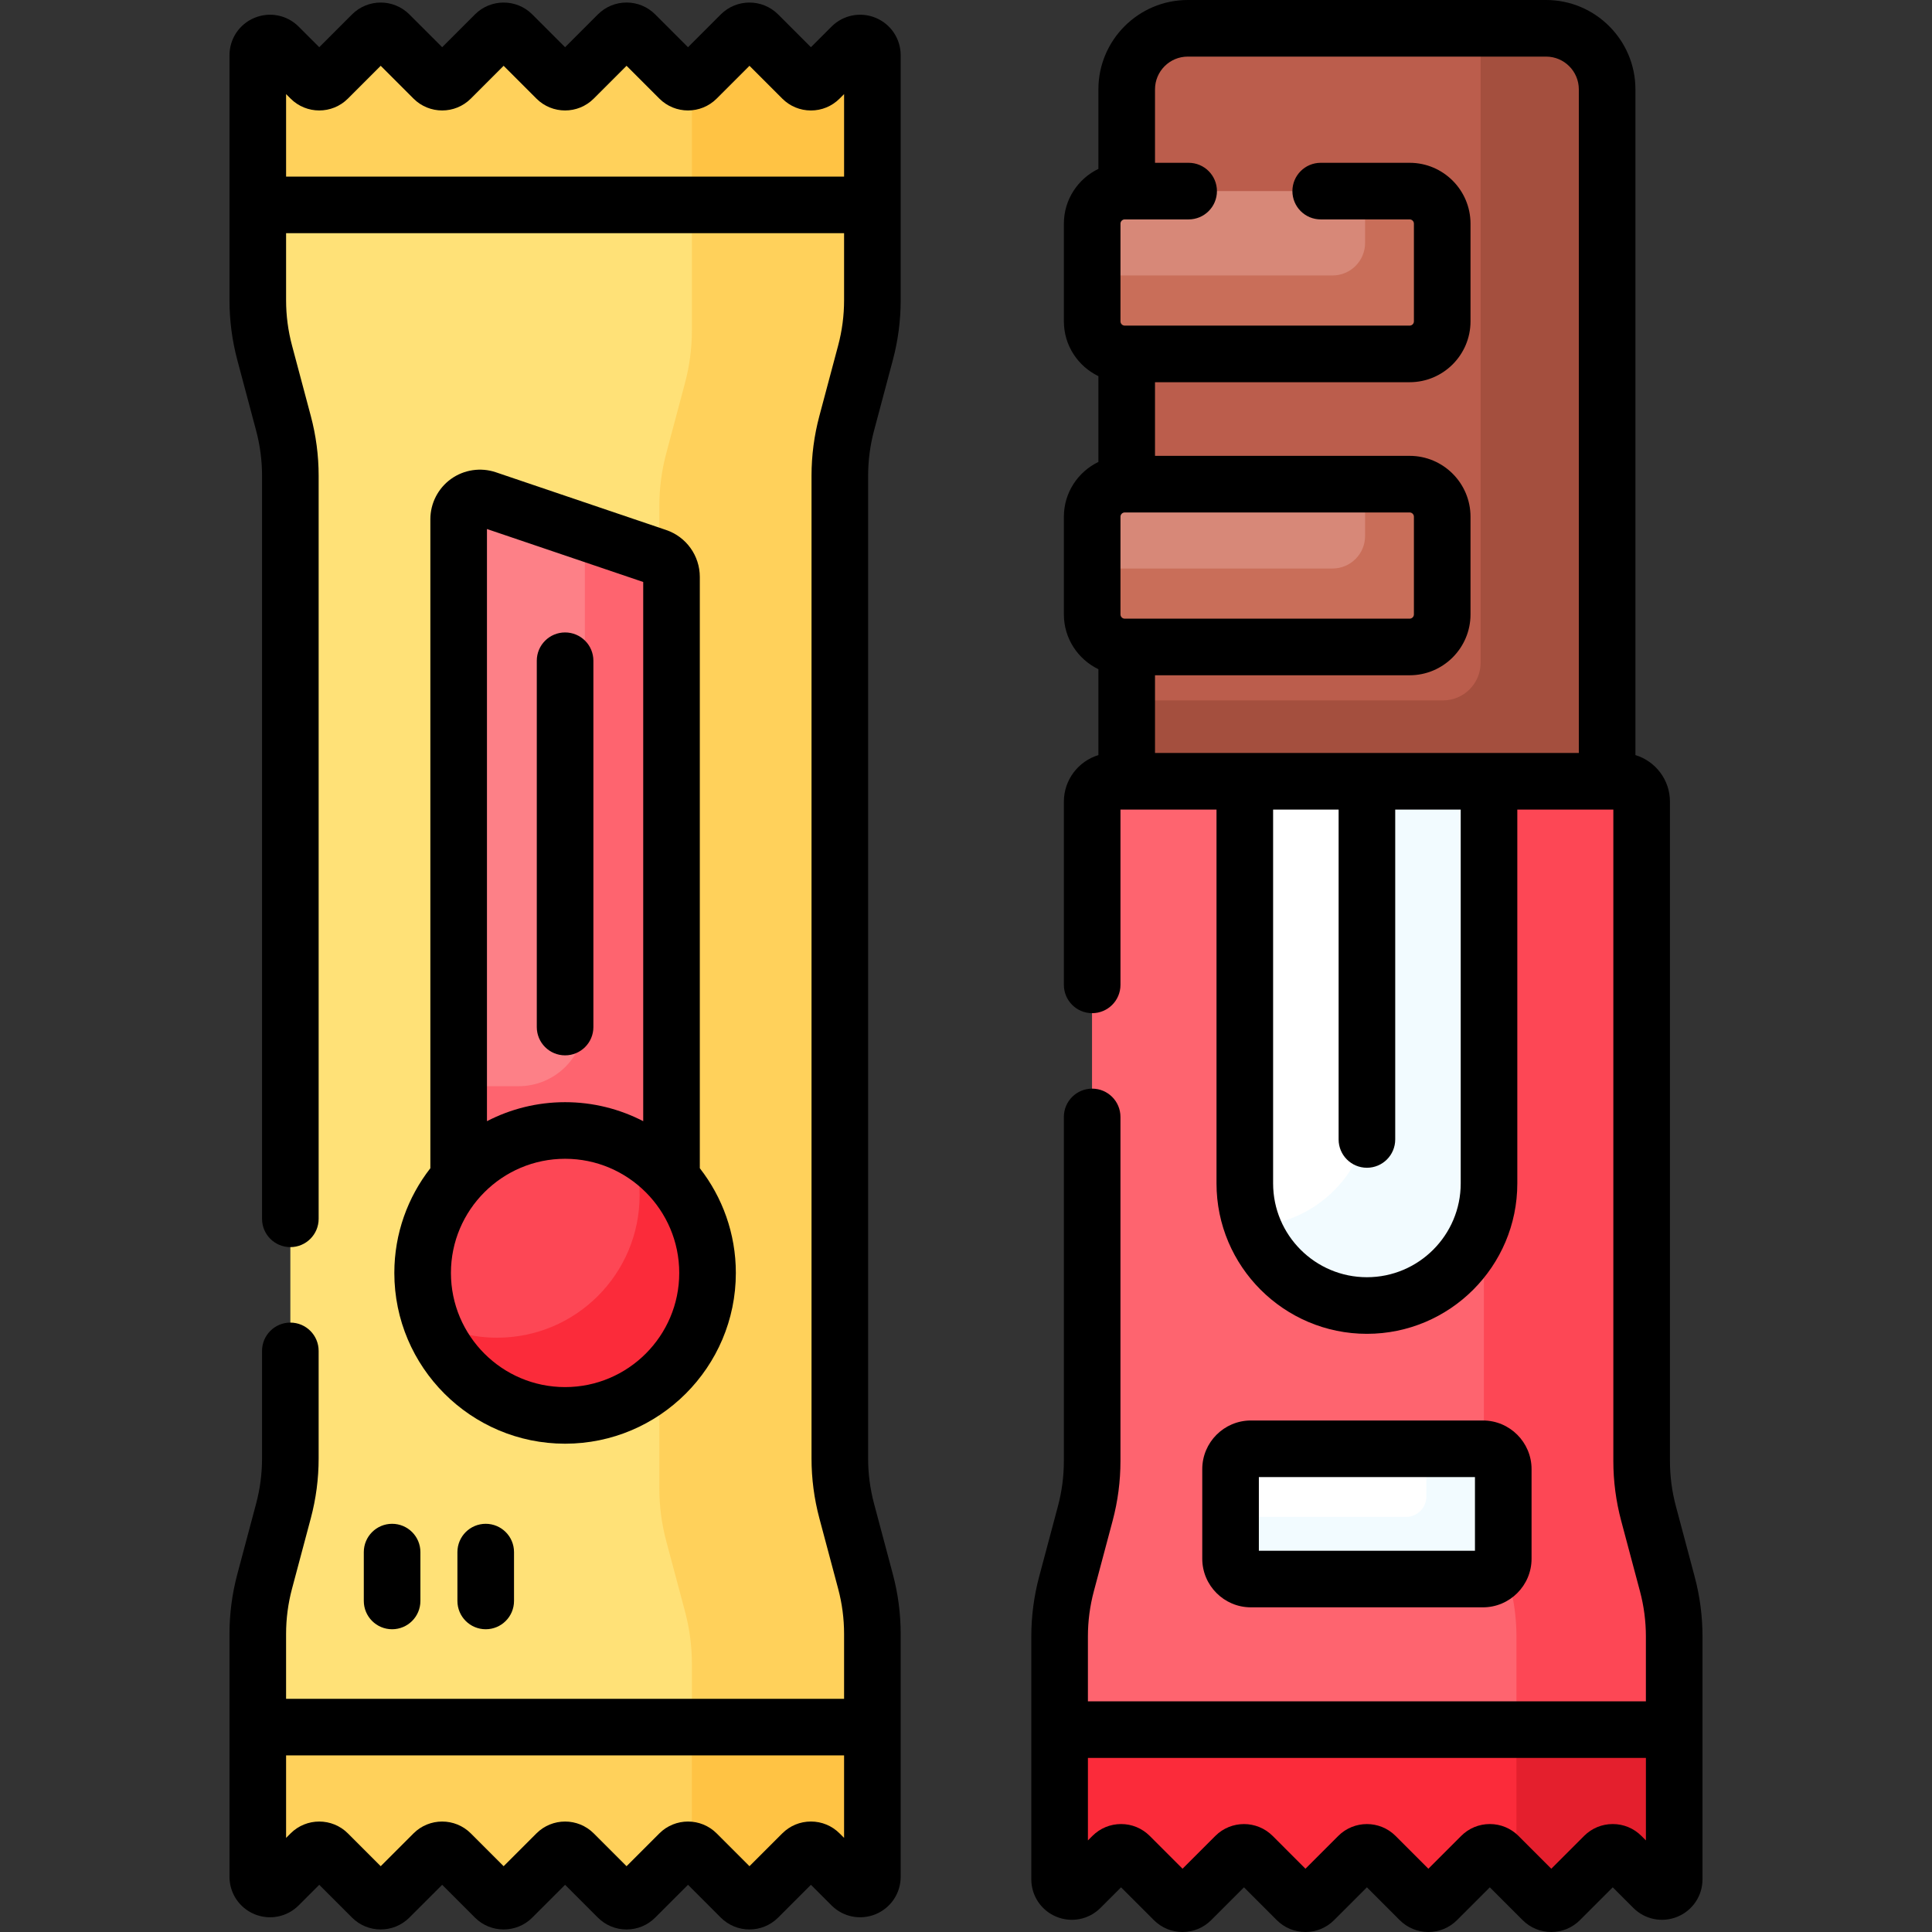 <svg id="Capa_1" enable-background="new 0 0 512 512" viewBox="0 0 512 512" xmlns="http://www.w3.org/2000/svg"><rect x="0" y="0" width="512" height="512" fill="#333333" stroke="none"/><g><g><path d="m224.382 112.191 4.989-18.715c1.208-4.532 1.82-9.202 1.82-13.892v-25.284l-3.9-1h-154.853l-4.121 1v25.284c0 4.69.612 9.36 1.82 13.892l4.989 18.715c1.208 4.532 1.82 9.202 1.82 13.892v260.427c0 4.692-.612 9.363-1.821 13.896l-4.987 18.702c-1.209 4.533-1.821 9.205-1.821 13.896v24.696l3.826 1h154.852l4.196-1v-24.696c0-4.692-.612-9.363-1.821-13.896l-4.987-18.702c-1.209-4.533-1.821-9.205-1.821-13.896v-260.427c0-4.69.612-9.36 1.82-13.892z" fill="#ffe177"/><path d="m439.684 457.37h-154.876l-4 1v39.657c0 2.883 3.486 4.327 5.524 2.288l8.475-8.475c1.264-1.264 3.312-1.264 4.576 0l11.711 11.711c1.264 1.264 3.313 1.264 4.576 0l11.711-11.711c1.264-1.264 3.312-1.264 4.576 0l11.711 11.711c1.264 1.264 3.312 1.264 4.576 0l11.711-11.711c1.264-1.264 3.313-1.264 4.576 0l11.711 11.711c1.264 1.264 3.313 1.264 4.576 0l11.711-11.711c1.264-1.264 3.312-1.264 4.576 0l11.711 11.711c1.264 1.264 3.313 1.264 4.576 0l11.711-11.711c1.264-1.264 3.313-1.264 4.576 0l8.475 8.475c2.038 2.039 5.524.595 5.524-2.288v-39.657z" fill="#fd4755"/><path d="m439.684 457.37h-154.876l-4 1v39.657c0 2.883 3.486 4.327 5.524 2.288l8.475-8.475c1.264-1.264 3.312-1.264 4.576 0l11.711 11.711c1.264 1.264 3.313 1.264 4.576 0l11.711-11.711c1.264-1.264 3.312-1.264 4.576 0l11.711 11.711c1.264 1.264 3.312 1.264 4.576 0l11.711-11.711c1.264-1.264 3.313-1.264 4.576 0l11.711 11.711c1.264 1.264 3.313 1.264 4.576 0l11.711-11.711c1.264-1.264 3.312-1.264 4.576 0l11.711 11.711c1.264 1.264 3.313 1.264 4.576 0l11.711-11.711c1.264-1.264 3.313-1.264 4.576 0l8.475 8.475c2.038 2.039 5.524.595 5.524-2.288v-39.657z" fill="#fb2b3a"/><g><path d="m439.684 457.37h-37.809v39.237l6.946 6.946c1.264 1.264 3.313 1.264 4.576 0l11.711-11.711c1.264-1.264 3.313-1.264 4.576 0l8.475 8.475c2.038 2.039 5.524.595 5.524-2.288v-39.657z" fill="#e41f2d"/></g><g><g><path d="m73.841 499.646 8.475-8.475c1.264-1.264 3.313-1.264 4.576 0l11.711 11.711c1.264 1.264 3.313 1.264 4.576 0l11.711-11.711c1.264-1.264 3.313-1.264 4.576 0l11.711 11.711c1.264 1.264 3.313 1.264 4.576 0l11.711-11.711c1.264-1.264 3.313-1.264 4.576 0l11.711 11.711c1.264 1.264 3.313 1.264 4.576 0l11.711-11.711c1.264-1.264 3.313-1.264 4.576 0l11.711 11.711c1.264 1.264 3.313 1.264 4.576 0l11.711-11.711c1.264-1.264 3.313-1.264 4.576 0l8.475 8.475c2.038 2.039 5.524.595 5.524-2.288v-39.658h-162.87v39.658c0 2.883 3.486 4.327 5.524 2.288z" fill="#ffd15b"/><g><path d="m183.362 457.7v32.705c.457.154.89.401 1.255.766l11.711 11.711c1.264 1.264 3.313 1.264 4.576 0l11.711-11.711c1.264-1.264 3.312-1.264 4.576 0l8.475 8.475c2.039 2.039 5.524.595 5.524-2.288v-39.658z" fill="#ffc344"/></g><path d="m82.316 20.829-8.475-8.475c-2.038-2.039-5.524-.595-5.524 2.288v39.658h162.874v-39.658c0-2.883-3.486-4.327-5.524-2.288l-8.475 8.475c-1.264 1.264-3.313 1.264-4.576 0l-11.711-11.711c-1.264-1.264-3.313-1.264-4.576 0l-11.711 11.711c-1.264 1.264-3.313 1.264-4.576 0l-11.712-11.711c-1.264-1.264-3.313-1.264-4.576 0l-11.711 11.711c-1.264 1.264-3.313 1.264-4.576 0l-11.712-11.711c-1.264-1.264-3.313-1.264-4.576 0l-11.711 11.711c-1.264 1.264-3.313 1.264-4.576 0l-11.712-11.711c-1.264-1.264-3.313-1.264-4.576 0l-11.712 11.711c-1.263 1.264-3.312 1.264-4.576 0z" fill="#ffd15b"/><g><path d="m225.667 12.354-8.475 8.475c-1.264 1.264-3.312 1.264-4.576 0l-11.711-11.711c-1.264-1.264-3.312-1.264-4.576 0l-11.711 11.711c-.365.365-.797.611-1.255.766v32.705h47.829v-39.658c-.001-2.883-3.486-4.327-5.525-2.288z" fill="#ffc344"/></g><path d="m224.382 112.191 4.989-18.715c1.208-4.532 1.82-9.202 1.82-13.892v-25.284h-47.829v33.259c0 4.69-.612 9.36-1.82 13.892l-4.989 18.715c-1.208 4.532-1.82 9.202-1.82 13.892v13.758c1.948.925 3.226 2.887 3.226 5.083v159.358c5.936 6.669 9.547 15.453 9.547 25.083 0 11.269-4.943 21.378-12.773 28.296v28.849c0 4.692.612 9.363 1.821 13.896l4.987 18.702c1.209 4.533 1.821 9.205 1.821 13.896v16.721h47.829v-24.696c0-4.692-.612-9.363-1.821-13.896l-4.987-18.702c-1.209-4.533-1.821-9.205-1.821-13.896v-260.427c0-4.69.612-9.36 1.82-13.892z" fill="#ffd15b"/></g><g><path d="m149.754 300.589c11.32 0 21.458 5.147 28.205 13.221v-160.91c0-2.418-1.54-4.566-3.83-5.343l-45.128-15.298c-3.658-1.24-7.452 1.48-7.452 5.342v176.209c6.747-8.073 16.885-13.221 28.205-13.221z" fill="#fd8087"/><path d="m174.129 147.557-19.129-6.484v129.213c0 9.702-7.865 17.567-17.567 17.567h-15.884v25.957c6.747-8.074 16.885-13.222 28.205-13.222s21.458 5.147 28.205 13.221v-160.909c0-2.418-1.54-4.567-3.83-5.343z" fill="#fe646f"/><circle cx="149.754" cy="337.341" fill="#fd4755" r="37.752"/><path d="m167.254 303.892c1.455 4.014 2.25 8.344 2.25 12.861 0 20.85-16.902 37.752-37.752 37.752-6.318 0-12.268-1.56-17.5-4.303 5.26 14.518 19.169 24.892 35.502 24.892 20.85 0 37.752-16.902 37.752-37.752.001-14.533-8.216-27.14-20.252-33.45z" fill="#fb2b3a"/></g><g><path d="m425.903 208.048v-184.368c0-8.936-7.244-16.18-16.179-16.18h-94.956c-8.936 0-16.18 7.244-16.18 16.18v184.368z" fill="#bb5d4c"/><path d="m409.724 7.5h-17.34v168.117c0 5.523-4.477 10-10 10h-83.795v22.431h127.315v-184.368c-.001-8.936-7.245-16.18-16.18-16.18z" fill="#a44f3e"/><path d="m373.571 93.791h-75.505c-4.766 0-8.629-3.863-8.629-8.629v-25.887c0-4.766 3.863-8.629 8.629-8.629h75.505c4.766 0 8.629 3.863 8.629 8.629v25.887c.001 4.766-3.863 8.629-8.629 8.629z" fill="#d78878"/><path d="m373.571 50.646h-11.809v13.725c0 4.766-3.863 8.629-8.629 8.629h-63.696v12.162c0 4.766 3.864 8.629 8.629 8.629h75.505c4.766 0 8.629-3.863 8.629-8.629v-25.887c.001-4.766-3.863-8.629-8.629-8.629z" fill="#c96e59"/><path d="m373.571 171.453h-75.505c-4.766 0-8.629-3.863-8.629-8.629v-25.887c0-4.766 3.863-8.629 8.629-8.629h75.505c4.766 0 8.629 3.863 8.629 8.629v25.887c.001 4.766-3.863 8.629-8.629 8.629z" fill="#d78878"/><path d="m287.617 401.077-4.987 18.702c-1.209 4.533-1.821 9.205-1.821 13.896v24.696h162.874v-24.696c0-4.692-.612-9.363-1.821-13.896l-4.987-18.702c-1.209-4.533-1.821-9.205-1.821-13.896v-174.74c0-2.979-2.415-5.393-5.393-5.393h-134.83c-2.979 0-5.393 2.415-5.393 5.393v174.739c0 4.692-.612 9.364-1.821 13.897z" fill="#fe646f"/><path d="m287.617 401.077-4.987 18.702c-1.209 4.533-1.821 9.205-1.821 13.896v24.696h162.874v-24.696c0-4.692-.612-9.363-1.821-13.896l-4.987-18.702c-1.209-4.533-1.821-9.205-1.821-13.896v-174.74c0-2.979-2.415-5.393-5.393-5.393h-134.83c-2.979 0-5.393 2.415-5.393 5.393v174.739c0 4.692-.612 9.364-1.821 13.897z" fill="#fe646f"/><path d="m441.862 419.778-4.987-18.702c-1.209-4.533-1.821-9.205-1.821-13.896v-174.739c0-2.979-2.415-5.393-5.393-5.393h-36.415v180.132c0 4.692.612 9.363 1.821 13.896l4.987 18.702c1.209 4.533 1.821 9.205 1.821 13.896v24.696h41.809v-24.696c-.001-4.691-.613-9.363-1.822-13.896z" fill="#fd4755"/><path d="m329.887 207.048v106.571c0 17.871 14.488 32.359 32.359 32.359s32.359-14.488 32.359-32.359v-106.571z" fill="#fff"/><path d="m363 207.048v85.593c0 17.436-13.793 31.645-31.062 32.326 4.598 12.272 16.43 21.01 30.308 21.01 17.871 0 32.359-14.488 32.359-32.359v-106.57z" fill="#f2fbff"/><path d="m398.38 389.338v23.73c0 2.979-2.415 5.393-5.393 5.393h-61.482c-2.979 0-5.393-2.415-5.393-5.393v-23.73c0-2.979 2.415-5.393 5.393-5.393h61.482c2.979 0 5.393 2.414 5.393 5.393z" fill="#fff"/><path d="m392.987 383.945h-14.987v12.662c0 2.979-2.415 5.393-5.393 5.393h-46.496v11.068c0 2.979 2.415 5.393 5.393 5.393h61.482c2.979 0 5.393-2.415 5.393-5.393v-23.73c.001-2.979-2.413-5.393-5.392-5.393z" fill="#f2fbff"/></g></g><path d="m373.571 128.307h-11.809v13.725c0 4.766-3.863 8.629-8.629 8.629h-63.696v12.162c0 4.766 3.864 8.629 8.629 8.629h75.505c4.766 0 8.629-3.863 8.629-8.629v-25.887c.001-4.765-3.863-8.629-8.629-8.629z" fill="#c96e59"/></g><g><path d="m232.064 4.724c-4.027-1.669-8.619-.754-11.701 2.327l-5.459 5.46-8.696-8.696c-4.188-4.186-10.996-4.186-15.184 0l-8.695 8.696-8.695-8.696c-2.028-2.027-4.725-3.144-7.592-3.144s-5.563 1.116-7.591 3.144l-8.697 8.696-8.695-8.696c-4.188-4.186-10.996-4.186-15.184 0l-8.695 8.696-8.696-8.696c-4.188-4.186-10.996-4.186-15.184 0l-8.695 8.696-5.459-5.458c-3.082-3.084-7.674-3.997-11.699-2.33-4.027 1.668-6.629 5.562-6.629 9.92v64.941c0 5.342.697 10.665 2.072 15.823l4.989 18.716c1.04 3.901 1.567 7.925 1.567 11.96v196.917c0 4.143 3.357 7.5 7.5 7.5s7.5-3.357 7.5-7.5v-196.917c0-5.339-.697-10.663-2.073-15.823l-4.989-18.716c-1.039-3.898-1.566-7.923-1.566-11.96v-17.784h147.874v17.784c0 4.035-.527 8.059-1.567 11.96l-4.989 18.716c-1.375 5.158-2.072 10.481-2.072 15.823v260.427c0 5.344.697 10.67 2.073 15.829l4.987 18.702c1.041 3.9 1.568 7.926 1.568 11.963v17.196h-147.875v-17.196c0-4.04.527-8.064 1.567-11.963l4.987-18.702c1.376-5.161 2.074-10.487 2.074-15.829v-28.51c0-4.143-3.357-7.5-7.5-7.5s-7.5 3.357-7.5 7.5v28.51c0 4.037-.527 8.062-1.568 11.964l-4.986 18.702c-1.377 5.158-2.074 10.483-2.074 15.828v64.354c0 4.358 2.602 8.252 6.628 9.919 4.022 1.667 8.617.754 11.699-2.326l5.46-5.461 8.695 8.696c4.188 4.186 10.999 4.186 15.183 0l8.697-8.696 8.695 8.696c4.188 4.186 10.996 4.186 15.184 0l8.695-8.696 8.696 8.696c2.028 2.027 4.725 3.144 7.592 3.144s5.563-1.116 7.592-3.144l8.695-8.696 8.695 8.696c4.188 4.186 10.999 4.186 15.183 0l8.697-8.696 5.461 5.462c3.081 3.079 7.673 3.992 11.7 2.325 4.025-1.668 6.626-5.562 6.626-9.919v-64.354c0-5.342-.698-10.668-2.074-15.828l-4.987-18.702c-1.04-3.898-1.567-7.924-1.567-11.964v-260.427c0-4.037.527-8.062 1.566-11.96l4.989-18.716c1.376-5.16 2.073-10.484 2.073-15.823v-64.941c.001-4.359-2.6-8.252-6.626-9.919zm-8.373 482.339-1.195-1.196c-2.028-2.027-4.725-3.144-7.592-3.144s-5.563 1.116-7.591 3.144l-8.697 8.696-8.695-8.696c-4.188-4.186-10.996-4.186-15.184 0l-8.695 8.696-8.696-8.696c-2.094-2.093-4.843-3.139-7.592-3.139s-5.498 1.046-7.592 3.139l-8.695 8.696-8.695-8.696c-4.188-4.186-10.999-4.186-15.183 0l-8.697 8.696-8.695-8.696c-4.188-4.186-10.996-4.186-15.184 0l-1.195 1.196v-21.863h147.874v21.863zm0-440.263h-147.874v-21.863l1.196 1.196c4.186 4.186 10.995 4.186 15.183 0l8.695-8.696 8.696 8.696c4.188 4.186 10.996 4.186 15.184 0l8.695-8.696 8.695 8.696c4.188 4.186 10.999 4.186 15.183 0l8.697-8.696 8.695 8.696c4.188 4.186 10.996 4.186 15.184 0l8.695-8.696 8.696 8.696c2.028 2.027 4.725 3.144 7.592 3.144s5.563-1.116 7.592-3.144l1.195-1.196v21.863z"/><path d="m176.537 140.455-45.128-15.298c-4.002-1.356-8.44-.697-11.876 1.765-3.434 2.462-5.484 6.454-5.484 10.68v171.988c-5.975 7.67-9.547 17.298-9.547 27.751 0 24.952 20.3 45.253 45.252 45.253s45.253-20.301 45.253-45.253c0-10.453-3.573-20.082-9.548-27.752v-156.689c0-5.634-3.586-10.636-8.922-12.445zm-47.488-.26 41.41 14.037v142.892c-6.21-3.21-13.246-5.035-20.705-5.035s-14.496 1.825-20.705 5.035zm20.705 227.399c-16.681 0-30.252-13.571-30.252-30.253 0-16.681 13.571-30.252 30.252-30.252 16.682 0 30.253 13.571 30.253 30.252s-13.571 30.253-30.253 30.253z"/><path d="m449.108 417.846-4.986-18.702c-1.041-3.901-1.568-7.926-1.568-11.963v-174.74c0-5.808-3.861-10.727-9.15-12.335v-176.426c0-13.057-10.623-23.68-23.68-23.68h-94.956c-13.057 0-23.68 10.623-23.68 23.68v21.076c-5.404 2.608-9.15 8.127-9.15 14.519v25.888c0 6.392 3.747 11.91 9.15 14.519v22.737c-5.404 2.608-9.15 8.127-9.15 14.519v25.888c0 6.392 3.747 11.91 9.15 14.519v22.763c-5.289 1.608-9.15 6.528-9.15 12.335v48.557c0 4.143 3.357 7.5 7.5 7.5s7.5-3.357 7.5-7.5v-46.452h25.449v99.07c0 21.979 17.881 39.859 39.859 39.859s39.858-17.881 39.858-39.859v-99.07h25.449v172.633c0 5.341.698 10.667 2.074 15.828l4.986 18.702c1.041 3.901 1.568 7.927 1.568 11.964v17.195h-147.872v-17.195c0-4.037.527-8.062 1.568-11.964l4.986-18.702c1.376-5.161 2.074-10.487 2.074-15.828v-91.181c0-4.143-3.357-7.5-7.5-7.5s-7.5 3.357-7.5 7.5v91.181c0 4.037-.527 8.062-1.568 11.963l-4.986 18.702c-1.376 5.162-2.074 10.487-2.074 15.829v64.354c0 4.357 2.601 8.25 6.626 9.918 4.027 1.668 8.618.756 11.7-2.325.001-.001.001-.001.002-.002l5.459-5.46 8.694 8.693c2.028 2.03 4.725 3.147 7.594 3.147s5.565-1.117 7.592-3.145l8.695-8.696 8.695 8.696c2.028 2.027 4.724 3.144 7.591 3.145h.002c2.868 0 5.564-1.118 7.59-3.145l8.697-8.696 8.695 8.696c2.028 2.027 4.725 3.145 7.592 3.145s5.563-1.117 7.592-3.145l8.695-8.696 8.694 8.693c2.028 2.03 4.725 3.147 7.594 3.147s5.565-1.117 7.592-3.145l8.695-8.696 5.46 5.461c3.082 3.082 7.674 3.992 11.7 2.327 4.025-1.668 6.627-5.562 6.627-9.919v-64.354c.001-5.34-.698-10.665-2.074-15.827zm-152.17-255.022v-25.888c0-.622.507-1.129 1.129-1.129h75.505c.622 0 1.129.507 1.129 1.129v25.888c0 .622-.507 1.129-1.129 1.129h-75.505c-.623 0-1.129-.507-1.129-1.129zm90.166 150.794c0 13.707-11.151 24.859-24.858 24.859s-24.859-11.152-24.859-24.859v-99.07h17.359v87.42c0 4.143 3.357 7.5 7.5 7.5s7.5-3.357 7.5-7.5v-87.42h17.358zm31.299-114.07h-112.315v-20.595h67.483c8.894 0 16.129-7.235 16.129-16.129v-25.888c0-8.894-7.235-16.129-16.129-16.129h-67.483v-19.517h67.483c8.894 0 16.129-7.235 16.129-16.129v-25.887c0-8.894-7.235-16.129-16.129-16.129h-23.571c-4.143 0-7.5 3.357-7.5 7.5s3.357 7.5 7.5 7.5h23.571c.622 0 1.129.507 1.129 1.129v25.888c0 .622-.507 1.129-1.129 1.129h-75.505c-.622 0-1.129-.507-1.129-1.129v-25.888c0-.622.507-1.129 1.129-1.129h16.934c4.143 0 7.5-3.357 7.5-7.5s-3.357-7.5-7.5-7.5h-8.912v-19.465c0-4.786 3.894-8.68 8.68-8.68h94.956c4.786 0 8.68 3.894 8.68 8.68v175.868zm17.78 288.185-1.195-1.196c-2.028-2.027-4.725-3.145-7.592-3.145s-5.563 1.117-7.592 3.145l-8.695 8.696-8.696-8.696c-2.028-2.027-4.725-3.145-7.592-3.145s-5.563 1.117-7.592 3.145l-8.695 8.696-8.695-8.696c-4.188-4.186-10.999-4.186-15.183 0l-8.697 8.696-8.695-8.696c-2.094-2.093-4.843-3.139-7.592-3.139s-5.498 1.046-7.592 3.139l-8.695 8.696-8.696-8.696c-2.028-2.027-4.725-3.145-7.592-3.145s-5.563 1.117-7.592 3.146l-1.195 1.195v-21.862h147.874v21.862z"/><path d="m157.254 272.18v-97.077c0-4.143-3.357-7.5-7.5-7.5s-7.5 3.357-7.5 7.5v97.077c0 4.143 3.357 7.5 7.5 7.5s7.5-3.358 7.5-7.5z"/><path d="m96.412 411.324v12.943c0 4.143 3.357 7.5 7.5 7.5s7.5-3.357 7.5-7.5v-12.943c0-4.143-3.357-7.5-7.5-7.5s-7.5 3.358-7.5 7.5z"/><path d="m121.221 411.324v12.943c0 4.143 3.357 7.5 7.5 7.5s7.5-3.357 7.5-7.5v-12.943c0-4.143-3.357-7.5-7.5-7.5s-7.5 3.358-7.5 7.5z"/><path d="m392.987 425.961c7.109 0 12.893-5.784 12.893-12.894v-23.729c0-7.109-5.783-12.894-12.893-12.894h-61.482c-7.109 0-12.894 5.784-12.894 12.894v23.729c0 7.109 5.784 12.894 12.894 12.894zm-59.376-34.517h57.269v19.517h-57.269z"/></g></g><g/><g/><g/><g/><g/><g/><g/><g/><g/><g/><g/><g/><g/><g/><g/></svg>